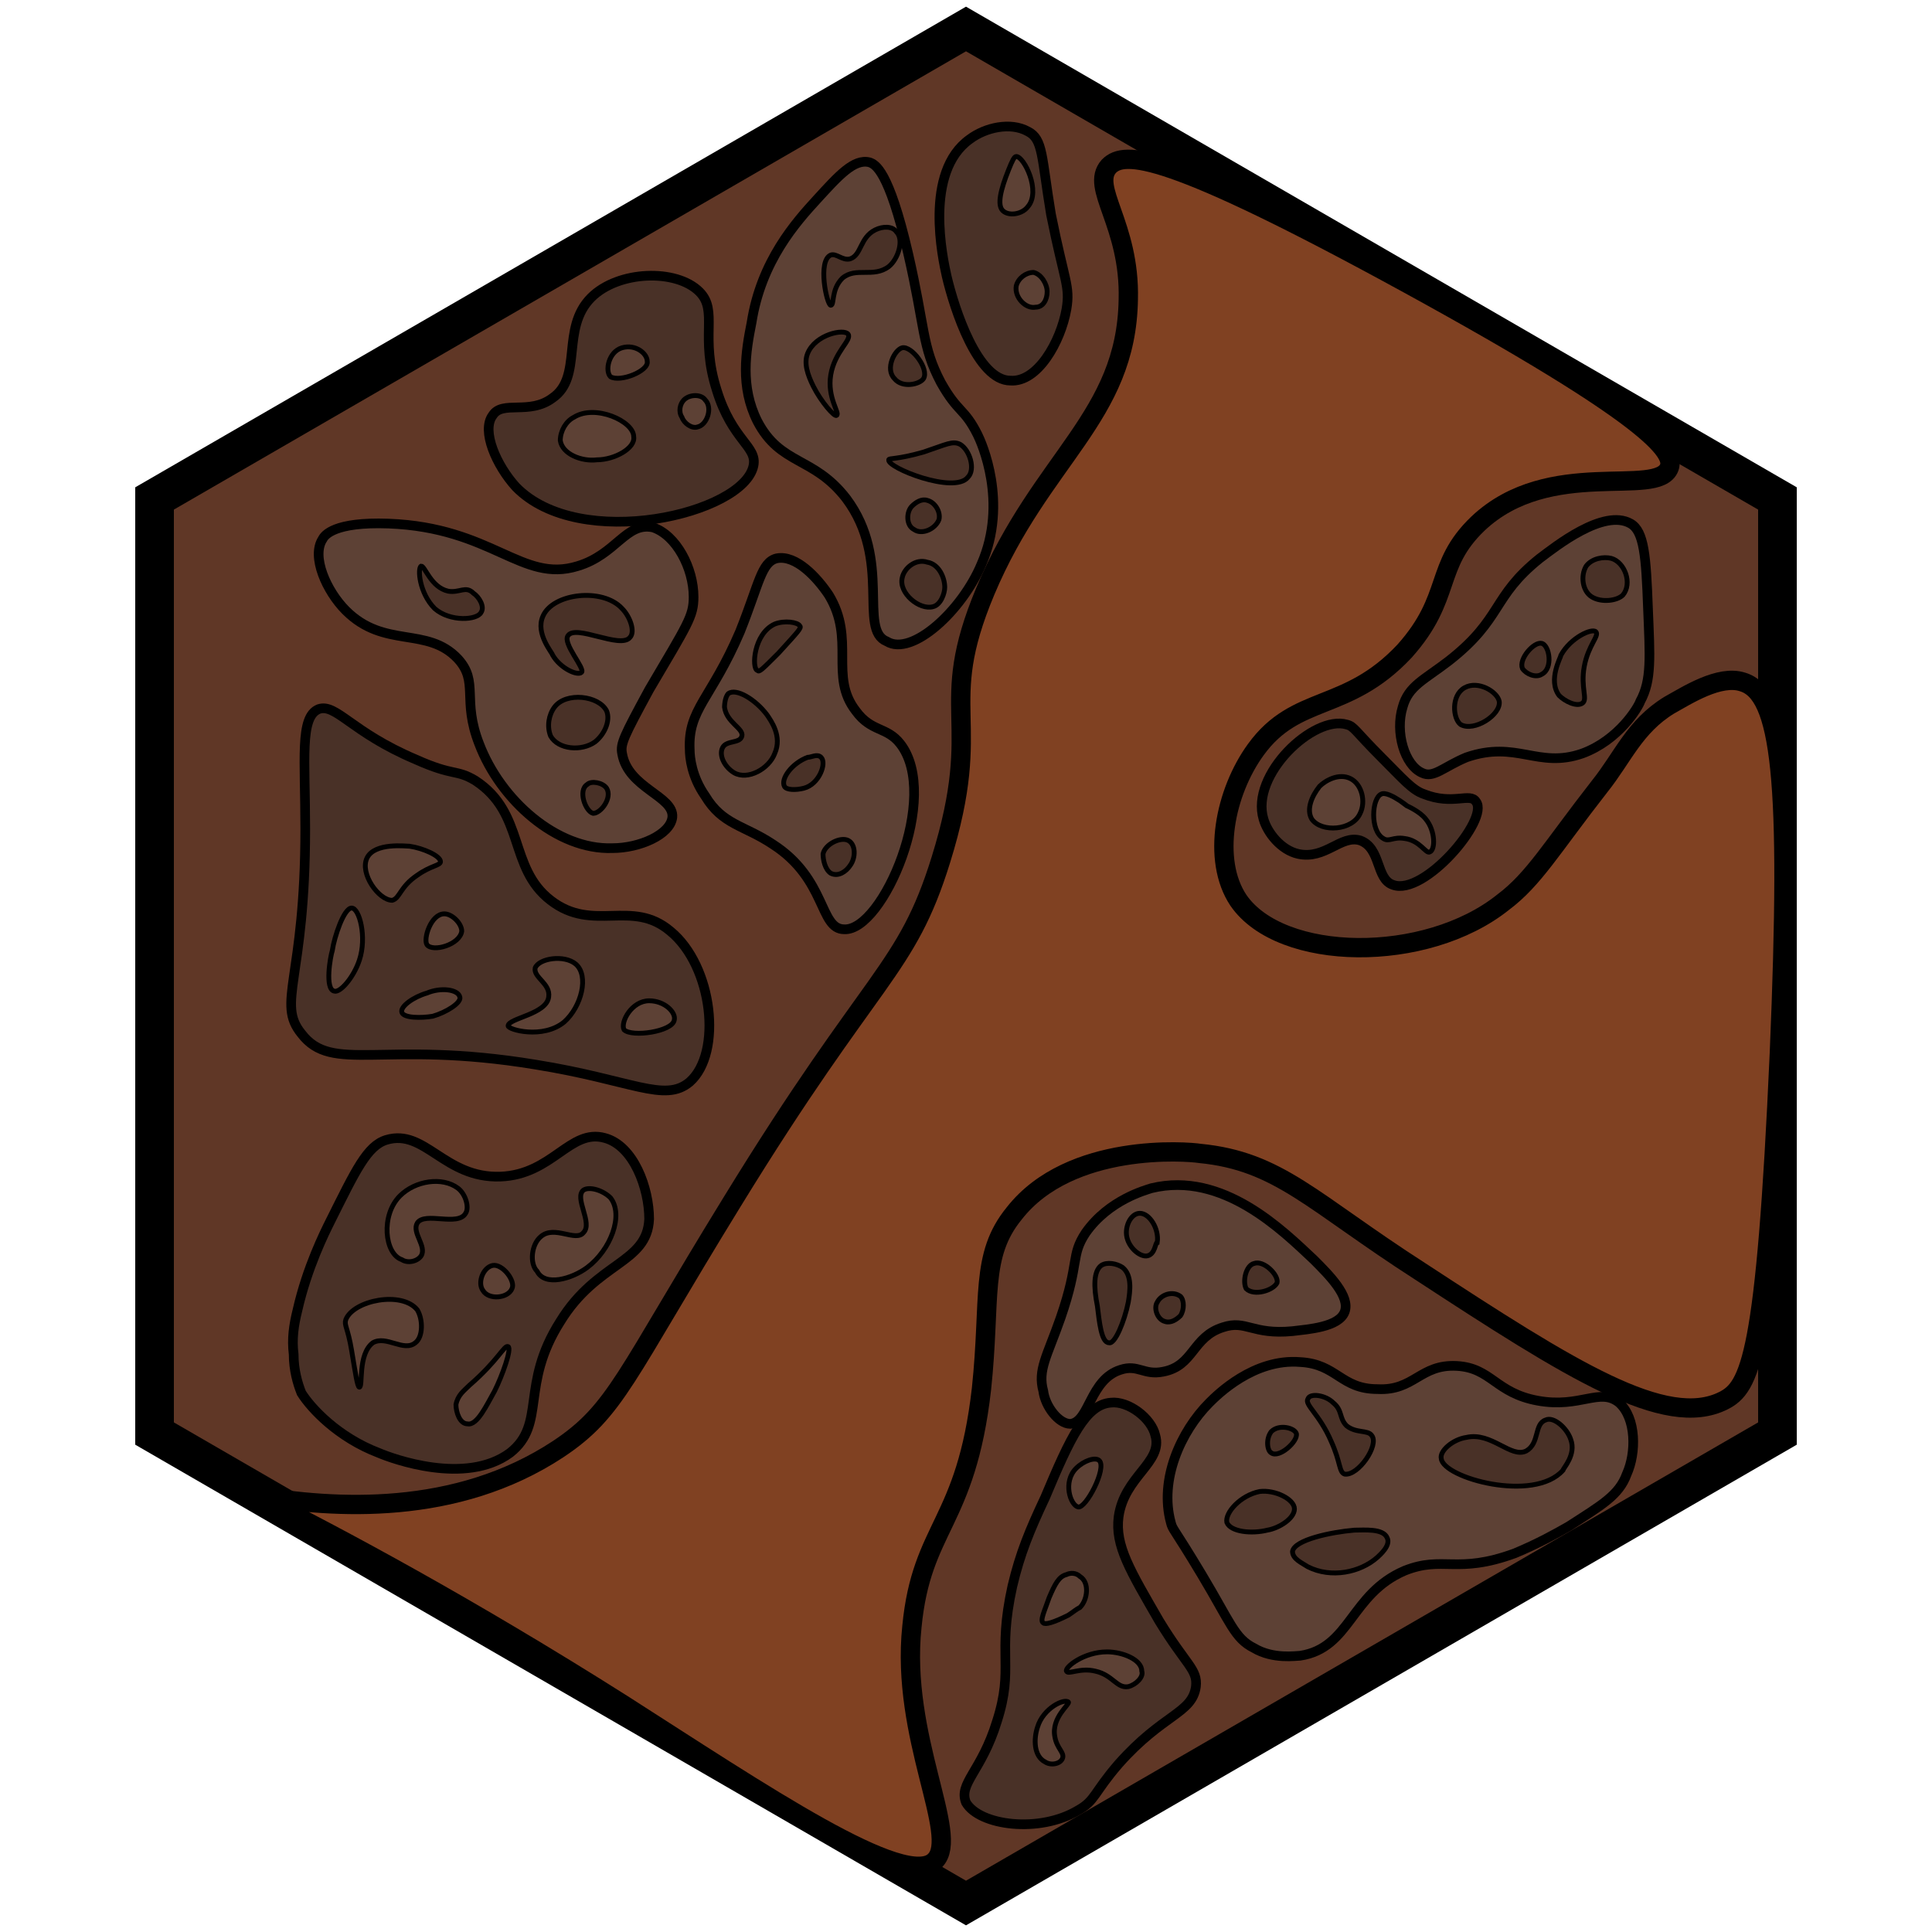 <?xml version="1.0" encoding="utf-8"?>
<!-- Generator: Adobe Illustrator 26.0.3, SVG Export Plug-In . SVG Version: 6.00 Build 0)  -->
<svg version="1.1" id="Ebene_2_00000181767789207931491830000011781428836639403449_"
	 xmlns="http://www.w3.org/2000/svg" xmlns:xlink="http://www.w3.org/1999/xlink" x="0px" y="0px" viewBox="0 0 100 100"
	 style="enable-background:new 0 0 100 100;" xml:space="preserve">
<style type="text/css">
	.st0{fill:#603726;stroke:#000000;stroke-width:2;stroke-miterlimit:10;}
	.st1{fill:#804122;stroke:#000000;stroke-miterlimit:10;}
	.st2{fill:#493127;stroke:#000000;stroke-width:0.5;stroke-miterlimit:10;}
	.st3{fill:#5D4135;stroke:#000000;stroke-width:0.5;stroke-miterlimit:10;}
	.st4{fill:#5D4135;stroke:#000000;stroke-width:0.25;stroke-miterlimit:10;}
	.st5{fill:#493127;stroke:#000000;stroke-width:0.25;stroke-miterlimit:10;}
	.st6{fill:none;stroke:#000000;stroke-width:0.25;stroke-miterlimit:10;}
</style>
<polygon class="st0" points="92,25.8 50,1.5 8,25.8 8,74.2 50,98.5 92,74.2 "/>
<path class="st1" d="M32.2,88.2c7.2,4.6,14.7,9.7,16.2,8.1c1.3-1.3-1.8-6.4-1.2-12.1c0.5-5.2,2.8-5.3,3.6-12.3
	c0.5-4.7-0.1-6.9,1.7-9.1c2.9-3.7,9-3.2,9.6-3.1c4.1,0.4,5.8,2.5,11.4,6.1c7.8,5.1,12.7,8.2,15.7,6.7c1.4-0.7,2.2-2.3,2.9-18
	c0.6-14.2,0.1-18.6-1.9-19.2c-1.2-0.4-2.9,0.7-3.8,1.2c-1.8,1.1-2.4,2.7-3.6,4.2c-2.5,3.2-3.4,4.8-5,6c-4,3.2-11.5,3.1-13.7-0.1
	c-1.4-2.1-0.7-5.6,0.9-7.8c2.1-2.9,4.7-1.9,7.7-5.1c2.5-2.8,1.5-4.4,3.8-6.6c3.7-3.5,9.3-1.3,9.9-2.9c0.3-0.8-0.9-2.6-13.5-9.5
	C60.3,7.8,58.2,7.8,57.4,8.6c-1,1.1,1.1,3,1,6.9c-0.1,6.1-4.5,8.2-7.4,15.1c-2.6,6.2,0,6.5-2.3,13.9c-1.8,5.8-3.5,5.8-10.8,17.7
	c-5.6,9.1-6,10.8-9,12.8c-5.3,3.5-11.6,3.1-15.7,2.4C17.6,79.6,24.3,83.2,32.2,88.2z"/>
<path class="st2" d="M19.6,75.2c0.7,0.3,4.5,1.7,6.8,0c1.9-1.5,0.5-3.5,2.6-6.8c1.9-3.1,4.5-3,4.6-5.3c0-1.6-0.8-3.8-2.3-4.2
	c-1.8-0.5-2.7,1.9-5.4,2c-2.9,0.1-3.9-2.5-5.9-1.9c-1,0.3-1.6,1.6-2.9,4.2c-0.3,0.6-1.2,2.4-1.7,4.6c-0.2,0.8-0.3,1.5-0.2,2.3
	c0,0.8,0.2,1.5,0.4,2C16.1,72.9,17.5,74.4,19.6,75.2z"/>
<path class="st2" d="M27.7,55.1c5,0.8,6.7,2,8,0.9c1.7-1.5,1.2-6-1-7.8c-2-1.7-4,0.1-6.2-1.6c-2.2-1.7-1.3-4.5-3.9-6.2
	c-1-0.6-1.1-0.2-3.1-1.1c-3.3-1.4-4.1-2.9-5-2.6c-1,0.4-0.7,2.6-0.7,6.2c0,7.8-1.5,9-0.2,10.6C17.2,55.6,19.8,53.8,27.7,55.1z"/>
<path class="st3" d="M23.7,34.1c1.1,1.2,0.2,2.1,1.1,4.4c1.1,2.9,4,5.5,6.9,5.4c1.4,0,3-0.7,3.1-1.6c0.1-1.1-2.3-1.5-2.6-3.3
	c-0.1-0.5,0.1-0.9,1.4-3.3c2-3.4,2.3-3.8,2.3-4.8c0-1.5-0.9-3.2-2.1-3.6c-1.4-0.3-1.9,1.4-3.9,2c-2.9,0.9-4.4-2-9.8-2.2
	c-2.8-0.1-3.3,0.6-3.4,0.8c-0.6,0.9,0.2,2.7,1.2,3.7C19.9,33.6,22.1,32.4,23.7,34.1z"/>
<path class="st3" d="M40,43.7c2.8,1.8,2.4,4.4,3.7,4.4c2,0.1,5-6.9,2.9-9.6c-0.7-0.9-1.5-0.6-2.3-1.7c-1.4-1.8,0-3.7-1.4-6
	c-0.6-0.9-1.7-2.1-2.7-1.9c-0.8,0.2-0.9,1.3-1.9,3.8c-1.5,3.5-2.7,4-2.6,6.1c0,0.4,0.1,1.4,0.8,2.4C37.4,42.7,38.5,42.7,40,43.7z"/>
<path class="st2" d="M39,24.1c0.2-1-1.1-1.3-1.9-3.9c-0.9-2.8,0.1-4.1-0.9-5.1C35,13.9,32,14,30.6,15.4c-1.6,1.6-0.4,4.1-2,5.2
	c-1.2,0.9-2.6,0.1-3.1,0.9c-0.6,0.8,0.2,2.6,1.2,3.7C30,28.6,38.5,26.6,39,24.1z"/>
<path class="st3" d="M50.8,29.2c1.4-3.2,0-6.3-0.2-6.7c-0.7-1.4-1-1.1-1.9-2.7c-1-1.9-0.8-2.8-1.7-6.7c-1-4.3-1.7-4.6-2-4.7
	c-0.8-0.2-1.6,0.7-2.7,1.9c-1.1,1.2-2.9,3.2-3.4,6.4c-0.3,1.5-0.6,3.3,0.3,5.1c1.2,2.3,2.9,1.8,4.6,4c2.4,3.2,0.6,6.8,2.1,7.4
	C47.2,34,49.8,31.6,50.8,29.2z"/>
<path class="st2" d="M55.2,16c0.2-1.2-0.1-1.4-0.8-4.9c-0.5-3-0.4-3.9-1.2-4.3c-0.9-0.5-2.2-0.2-3,0.4c-2.4,1.7-1.4,6.2-1.2,7.1
	c0.4,1.7,1.6,5.4,3.3,5.4C53.7,19.8,54.9,17.7,55.2,16z"/>
<path class="st2" d="M70.4,43.5c1.1,0.4,0.8,2,1.7,2.3c1.6,0.6,5-3.4,4.3-4.3c-0.3-0.5-1.2,0.2-2.7-0.4c-0.6-0.2-1.1-0.8-2.2-1.9
	c-1.4-1.4-1.4-1.6-1.8-1.7c-1.7-0.5-5,2.6-4.3,4.9c0.2,0.7,0.9,1.6,1.8,1.8C68.6,44.5,69.4,43.2,70.4,43.5z"/>
<path class="st3" d="M73.6,40c0.6,0.3,1.1-0.3,2.3-0.8c2.6-0.9,3.7,0.6,6-0.2c1.9-0.7,2.9-2.4,3-2.7c0.6-1.1,0.5-2.3,0.4-4.8
	c-0.1-2.7-0.2-4-0.9-4.4c-1.4-0.8-3.9,1.2-4.7,1.8c-2.5,2-1.9,3.1-4.7,5.3c-1.3,1-2.1,1.3-2.4,2.4C72.2,37.9,72.7,39.6,73.6,40z"/>
<path class="st3" d="M55.4,73.7c1-0.1,1-2.3,2.6-2.8c0.9-0.3,1.2,0.3,2.2,0.1c1.6-0.3,1.5-1.8,3.1-2.3c1.2-0.4,1.5,0.4,3.6,0.2
	c0.8-0.1,2.4-0.2,2.7-1c0.3-0.8-0.8-1.9-1.6-2.7c-1.6-1.5-4.7-4.6-8.4-3.7c-0.3,0.1-2.2,0.6-3.4,2.3c-0.8,1.2-0.3,1.5-1.3,4.4
	c-0.7,2-1.2,2.7-0.9,3.8C54.1,72.8,54.8,73.7,55.4,73.7z"/>
<path class="st2" d="M55.8,93.7c0.9-0.5,0.8-0.9,2.1-2.4c2.3-2.6,3.8-2.6,4-4c0.1-0.9-0.5-1.1-1.9-3.4c-1.5-2.6-2.3-3.9-2.1-5.4
	c0.3-2.1,2.3-2.8,1.9-4.2c-0.2-0.9-1.4-1.8-2.3-1.7c-1.3,0.1-2.1,1.8-3.4,4.9c-0.8,1.7-1.3,2.9-1.7,4.6c-0.8,3.6,0.1,4.2-0.8,7
	c-0.8,2.6-2,3.2-1.6,4.2C50.7,94.5,53.8,94.9,55.8,93.7z"/>
<path class="st3" d="M67.3,85.7c2.6-0.4,2.6-3.2,5.4-4.4c2-0.8,2.7,0.2,5.7-0.9c1.2-0.5,2.1-1,2.8-1.4c1.7-1.1,2.6-1.6,3-2.7
	c0.5-1.1,0.5-2.9-0.4-3.7c-1-0.8-2,0.3-4.2-0.1c-2.2-0.4-2.4-1.7-4.2-1.8c-1.9-0.1-2.2,1.3-4.1,1.2c-1.9,0-2.1-1.3-4-1.4
	c-2.4-0.2-4.3,1.7-4.7,2.1c-1.5,1.5-2.6,4-2,6.2c0.1,0.4,0.1,0.2,1.6,2.7c1.5,2.5,1.7,3.3,2.7,3.8C65.9,85.9,67.1,85.7,67.3,85.7z"
	/>
<path class="st4" d="M19.3,69.5c0.7-0.4,1.6,0.5,2.2,0c0.4-0.3,0.4-1.2,0.1-1.7c-0.8-1-3.3-0.5-3.7,0.5c-0.1,0.3,0.1,0.4,0.3,1.6
	c0.2,1.2,0.3,1.9,0.4,1.9C18.8,71.8,18.5,70.1,19.3,69.5z"/>
<path class="st4" d="M25.6,72c0.4-0.8,0.9-2.2,0.7-2.3c-0.2-0.1-0.5,0.7-2,2c-0.3,0.3-0.6,0.5-0.7,1c0,0.4,0.2,1,0.6,1
	C24.7,73.8,25.2,72.7,25.6,72z"/>
<path class="st4" d="M20.7,61.9c0.8-0.8,2.2-1,3-0.4c0.4,0.3,0.6,1,0.4,1.3c-0.4,0.7-2.1-0.1-2.5,0.5c-0.3,0.5,0.5,1.2,0.2,1.7
	c-0.2,0.3-0.7,0.4-1,0.2C19.9,64.9,19.7,62.9,20.7,61.9z"/>
<path class="st4" d="M26.5,66.7c0.2-0.4-0.5-1.3-1-1.2c-0.5,0.1-0.8,0.9-0.5,1.3C25.3,67.3,26.3,67.2,26.5,66.7z"/>
<path class="st4" d="M30.4,65.6c1.2-0.9,1.9-2.7,1.2-3.6c-0.4-0.4-1.1-0.6-1.4-0.4c-0.5,0.4,0.5,1.7,0,2.2c-0.4,0.5-1.5-0.4-2.2,0.2
	c-0.5,0.4-0.6,1.4-0.2,1.8C28.2,66.6,29.6,66.2,30.4,65.6z"/>
<path class="st4" d="M17.2,49.2c0.1-0.7,0.6-2.2,1-2.2c0.4,0,0.8,1.5,0.4,2.7c-0.3,0.9-1,1.7-1.3,1.6C16.8,51.2,17.1,49.5,17.2,49.2
	z"/>
<path class="st4" d="M23,47.3c0.4,0,0.9,0.5,0.9,0.9c-0.1,0.7-1.5,1.1-1.8,0.7C21.9,48.6,22.3,47.3,23,47.3z"/>
<path class="st4" d="M19,44.4c0.4-0.8,2-0.6,2.2-0.6c0.7,0.1,1.6,0.5,1.6,0.8c0,0.2-0.5,0.2-1.2,0.7c-0.9,0.6-0.9,1.2-1.3,1.3
	C19.6,46.6,18.6,45.2,19,44.4z"/>
<path class="st4" d="M23.8,51.6c0.1,0.3-0.7,0.8-1.4,1c-0.6,0.1-1.5,0.1-1.6-0.2s0.6-0.8,1.3-1C22.8,51.1,23.7,51.2,23.8,51.6z"/>
<path class="st4" d="M29.2,52.9c0.9-0.8,1.3-2.4,0.6-3c-0.6-0.5-1.9-0.3-2.1,0.2c-0.1,0.5,0.8,0.8,0.7,1.5c-0.1,0.9-2.1,1.1-2.1,1.5
	C26.3,53.3,28.1,53.8,29.2,52.9z"/>
<path class="st4" d="M34.9,52.8c0.1-0.4-0.5-1-1.3-1c-0.9,0-1.5,1.1-1.3,1.5C32.7,53.7,34.8,53.4,34.9,52.8z"/>
<path class="st5" d="M23.2,30.6c-0.9-0.2-1.2-1.3-1.4-1.3c-0.2,0.1-0.1,1.4,0.7,2.2c0.8,0.7,2.2,0.6,2.4,0.2c0.2-0.3-0.1-0.8-0.4-1
	C24.1,30.3,23.8,30.7,23.2,30.6z"/>
<path class="st5" d="M30.1,34.8c0.2-0.2-1-1.5-0.7-1.9c0.4-0.6,2.7,0.7,3.2,0.1c0.3-0.3,0-1.1-0.4-1.5c-1-1.1-3.6-0.8-4.1,0.4
	c-0.4,0.9,0.5,1.9,0.5,2C29,34.6,29.9,35,30.1,34.8z"/>
<path class="st5" d="M28.5,38.1c0.4,0.7,1.6,0.8,2.3,0.3c0.5-0.4,0.8-1.1,0.6-1.6c-0.4-0.8-2.1-1-2.7-0.2
	C28.4,37,28.3,37.6,28.5,38.1z"/>
<path class="st5" d="M30.7,42.1c0.4,0,1-0.8,0.7-1.3c-0.2-0.3-0.8-0.4-1-0.2C29.9,40.9,30.3,42,30.7,42.1z"/>
<path class="st4" d="M29,22.8c0.1,0.7,1.1,1.1,1.9,1c0.9,0,2-0.6,1.9-1.2c0-0.8-2-1.7-3.1-1C29.3,21.8,29,22.3,29,22.8z"/>
<path class="st4" d="M35.3,21.6c0.1,0.3,0.5,0.6,0.8,0.5c0.5-0.1,0.8-1,0.4-1.4c-0.2-0.3-0.8-0.3-1.1,0
	C35.2,20.9,35.1,21.3,35.3,21.6z"/>
<path class="st4" d="M33.5,18.7c0-0.4-0.6-0.9-1.3-0.7c-0.7,0.2-0.9,1.2-0.6,1.5C32.1,19.8,33.6,19.2,33.5,18.7z"/>
<path class="st5" d="M37.4,38.7c-0.2,0.4,0.1,1,0.6,1.3c0.7,0.4,1.8-0.2,2.1-1c0.4-0.9-0.2-1.7-0.4-2c-0.6-0.8-1.6-1.4-2-1.1
	c-0.2,0.2-0.2,0.7-0.2,0.7c0.1,0.8,1,1.1,0.9,1.5C38.3,38.5,37.6,38.3,37.4,38.7z"/>
<path class="st5" d="M40.6,40.7c-0.2-0.4,0.4-1.2,1.2-1.5c0.2,0,0.5-0.2,0.7,0c0.3,0.3-0.1,1.4-0.9,1.6
	C41.2,40.9,40.7,40.9,40.6,40.7z"/>
<path class="st5" d="M43,45.2c0.4,0.2,0.8-0.1,1-0.4c0.3-0.4,0.3-1.1-0.1-1.3c-0.4-0.2-1.2,0.2-1.3,0.7C42.6,44.5,42.7,45,43,45.2z"
	/>
<path class="st5" d="M40.3,33.8c1-1.1,1.2-1.3,1.1-1.4c-0.1-0.2-0.8-0.3-1.3-0.1c-1.1,0.5-1.2,2.3-0.9,2.4
	C39.3,34.8,39.4,34.7,40.3,33.8z"/>
<path class="st5" d="M43.3,21.5c0.2-0.1-0.5-0.9-0.3-2.1c0.2-1.2,1.1-1.8,0.9-2.1c-0.2-0.3-1.7,0-2.1,1c-0.2,0.5,0,1.1,0.3,1.7
	C42.5,20.8,43.2,21.6,43.3,21.5z"/>
<path class="st6" d="M45.6,23.3"/>
<path class="st5" d="M50.1,24.7c0.4-0.4,0.1-1.4-0.4-1.7c-0.4-0.2-0.7,0-1.9,0.4c-1.4,0.4-1.8,0.3-1.8,0.4
	C45.9,24.2,49.4,25.6,50.1,24.7z"/>
<path class="st5" d="M47.3,27.4c0.4,0.3,1.1,0,1.3-0.5c0.1-0.4-0.2-0.9-0.6-1c-0.3-0.1-0.6,0.1-0.8,0.3
	C46.9,26.5,46.9,27.2,47.3,27.4z"/>
<path class="st5" d="M46.7,29.9c-0.2,0.8,0.9,1.7,1.6,1.5c0.4-0.1,0.6-0.7,0.6-1c0-0.5-0.3-1.2-0.9-1.3
	C47.4,28.9,46.8,29.4,46.7,29.9z"/>
<path class="st5" d="M47.8,19.6c0.3-0.5-0.6-1.7-1.1-1.6c-0.4,0.1-0.9,1.1-0.4,1.6C46.7,20.1,47.6,19.9,47.8,19.6z"/>
<path class="st5" d="M43,13.2c0.3-0.1,0.6,0.3,1,0.2c0.6-0.2,0.5-1.1,1.3-1.5c0.4-0.2,0.9-0.2,1.1,0.1c0.4,0.4,0.1,1.4-0.4,1.8
	c-0.8,0.6-1.7,0-2.4,0.6C43,15,43.2,15.8,43,15.8C42.8,15.8,42.3,13.5,43,13.2z"/>
<path class="st4" d="M54.2,15.1c0-0.4-0.3-0.9-0.7-1c-0.4,0-0.8,0.3-0.9,0.7c-0.1,0.6,0.5,1.2,1,1.1C54,15.9,54.2,15.5,54.2,15.1z"
	/>
<path class="st4" d="M53.2,10.7c0.7-0.8-0.2-2.6-0.6-2.6c-0.1,0-0.2,0.2-0.4,0.7c-0.4,1-0.6,1.8-0.3,2.1
	C52.2,11.2,52.9,11.1,53.2,10.7z"/>
<path class="st4" d="M70.4,42.1c0.3-0.6,0.1-1.5-0.5-1.8c-0.6-0.3-1.3,0.1-1.6,0.4c-0.4,0.5-0.7,1.2-0.4,1.7
	C68.4,43.1,70,43,70.4,42.1z"/>
<path class="st4" d="M72.7,43.4c0.8,0.1,1.1,0.8,1.3,0.7c0.3-0.1,0.3-1.1-0.2-1.7c-0.3-0.4-1-0.7-1-0.7l0,0c0.4,0.3-0.9-0.8-1.3-0.6
	c-0.5,0.2-0.6,1.9,0.1,2.3C71.9,43.6,72.1,43.3,72.7,43.4z"/>
<path class="st5" d="M77.6,36.3c-0.1-0.5-1.1-1.1-1.8-0.7c-0.7,0.4-0.6,1.6-0.2,1.9C76.3,37.9,77.7,37,77.6,36.3z"/>
<path class="st5" d="M79.8,33.3c-0.4-0.1-1.2,0.8-1,1.3c0.2,0.3,0.7,0.5,1,0.3C80.4,34.6,80.2,33.4,79.8,33.3z"/>
<path class="st5" d="M81.9,36.4c0.3-0.2-0.1-0.8,0.1-1.9c0.2-1.1,0.8-1.6,0.6-1.8c-0.2-0.2-1.3,0.3-1.8,1.2c0,0.1-0.7,1.3-0.1,2.1
	C81,36.3,81.6,36.6,81.9,36.4z"/>
<path class="st5" d="M84,30.8c0.5-0.6,0.1-1.7-0.6-1.9c-0.4-0.1-1,0-1.3,0.4c-0.3,0.5-0.2,1.3,0.3,1.6C82.9,31.2,83.7,31.1,84,30.8z
	"/>
<path class="st4" d="M55,91c0.1-0.3-0.3-0.5-0.4-1.1c-0.2-1,0.8-1.7,0.7-1.8c-0.2-0.2-1.3,0.3-1.6,1.3c-0.2,0.6-0.2,1.5,0.4,1.8
	C54.4,91.4,54.9,91.3,55,91z"/>
<path class="st4" d="M56.7,86.5c0.9,0.2,1.1,0.9,1.7,0.8c0.4-0.1,0.8-0.5,0.7-0.8c0-0.6-1-1-1.8-1c-1.2,0-2.2,0.8-2.1,1
	C55.3,86.7,55.9,86.3,56.7,86.5z"/>
<path class="st4" d="M55.9,83.2c0.4-0.4,0.5-1.3,0-1.6c-0.2-0.2-0.5-0.2-0.7-0.1c-0.4,0.1-0.6,0.5-0.9,1.2c-0.2,0.6-0.5,1.2-0.3,1.3
	c0.1,0.1,0.5,0,1.3-0.4C55.6,83.4,55.7,83.3,55.9,83.2z"/>
<path class="st4" d="M56.9,75.6c-0.2-0.2-0.8,0-1.2,0.4c-0.7,0.7-0.3,1.9,0.1,2C56.2,78.1,57.3,76,56.9,75.6z"/>
<path class="st5" d="M65.2,77.2c0.8-0.1,1.8,0.4,1.8,0.9c0,0.5-0.8,1-1.4,1.1c-0.8,0.2-1.9,0.1-2.1-0.4
	C63.4,78.3,64.2,77.4,65.2,77.2z"/>
<path class="st5" d="M70.1,79.2c0.5,0,1.5-0.1,1.7,0.4c0.2,0.4-0.4,0.9-0.5,1c-0.9,0.8-2.4,1.1-3.6,0.5c-0.3-0.2-0.8-0.4-0.8-0.8
	C67,79.7,68.9,79.3,70.1,79.2z"/>
<path class="st5" d="M71,74.3c-0.2-0.3-0.8-0.1-1.3-0.5c-0.4-0.4-0.2-0.8-0.7-1.2c-0.4-0.4-1.2-0.5-1.3-0.2
	c-0.2,0.3,0.6,0.8,1.2,2.2c0.5,1.1,0.4,1.6,0.7,1.7C70.3,76.4,71.4,74.8,71,74.3z"/>
<path class="st5" d="M67.1,74.2c-0.1-0.3-0.9-0.5-1.3-0.1c-0.3,0.4-0.2,1,0,1.1C66.2,75.5,67.2,74.6,67.1,74.2z"/>
<path class="st5" d="M80.9,76.1c0-0.1,0.7-0.8,0.4-1.6c-0.2-0.6-0.9-1.2-1.3-1c-0.6,0.2-0.3,1.2-1,1.6c-0.8,0.4-1.8-1-3.1-0.7
	c-0.7,0.1-1.4,0.7-1.3,1.1C74.7,76.5,79.4,77.8,80.9,76.1z"/>
<path class="st5" d="M58.4,67.4c0.1-0.6,0.2-1.4-0.3-1.8c-0.3-0.2-0.8-0.3-1.1-0.1c-0.4,0.3-0.4,1.1-0.2,2.1
	c0.1,0.8,0.2,1.9,0.6,1.9C57.7,69.6,58.2,68.4,58.4,67.4z"/>
<path class="st5" d="M61.1,68.1c-0.2,0.2-0.5,0.4-0.8,0.3c-0.4-0.1-0.6-0.7-0.4-1c0.2-0.4,0.8-0.6,1.2-0.3
	C61.3,67.3,61.3,67.8,61.1,68.1z"/>
<path class="st5" d="M66.1,66.4c0.1-0.4-0.7-1.2-1.2-1c-0.4,0.1-0.6,0.9-0.4,1.3C64.9,67.1,65.9,66.8,66.1,66.4z"/>
<path class="st5" d="M59.4,65c-0.4,0.1-1.1-0.5-1.1-1.2c0-0.5,0.3-1,0.7-1c0.5,0,1,0.8,0.9,1.5C59.8,64.3,59.8,64.9,59.4,65z"/>
</svg>
